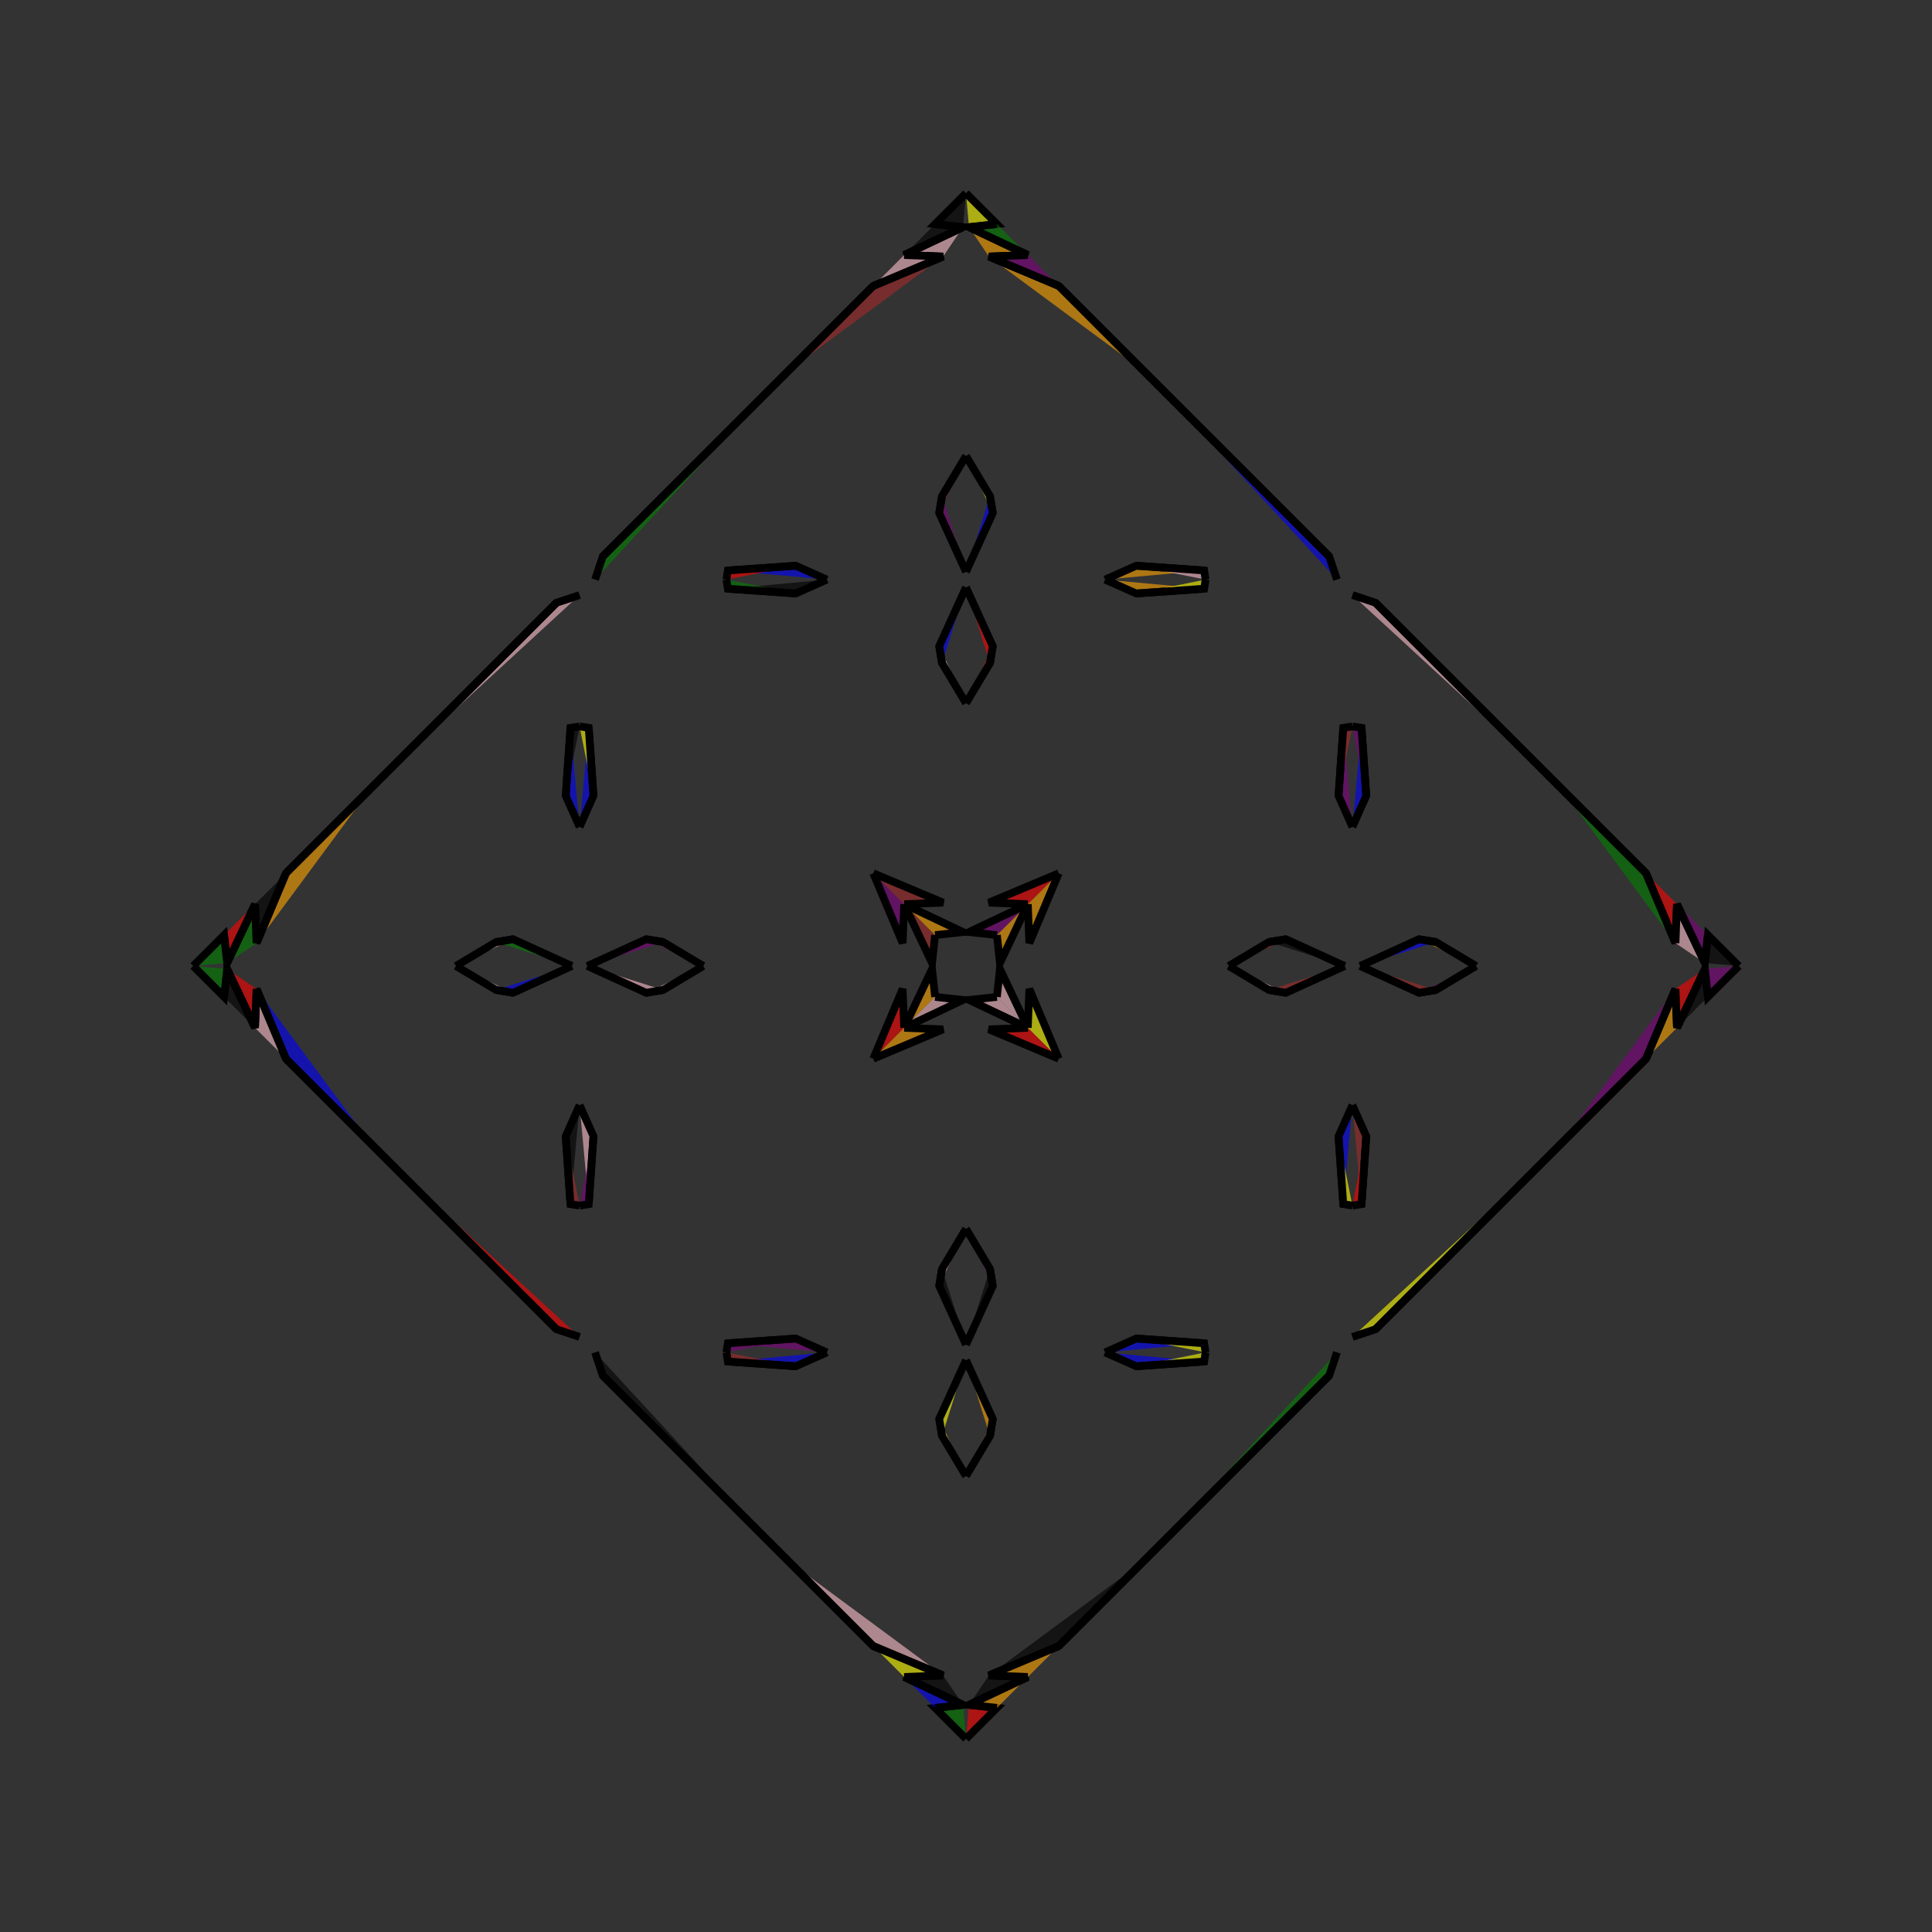 <?xml version="1.0" encoding="UTF-8"?>
<svg xmlns="http://www.w3.org/2000/svg" xmlns:xlink="http://www.w3.org/1999/xlink"
     width="250" height="250" viewBox="-125.0 -125.0 250 250">
<rect x="-125.0" y="-125.0" width="250" height="250" fill="#333333" stroke="none"/>
<defs>
</defs>
<path d="M34.0,-0.0 L39.189,-3.103 L41.395,-3.467" fill="red" fill-opacity="0.6" stroke="black" stroke-width="1" />
<path d="M34.0,-0.0 L39.189,3.103 L41.395,3.467" fill="pink" fill-opacity="0.6" stroke="black" stroke-width="1" />
<path d="M39.189,-3.103 L41.395,-3.467 L49.0,-0.0" fill="black" fill-opacity="0.6" stroke="black" stroke-width="1" />
<path d="M39.189,3.103 L41.395,3.467 L49.0,-0.0" fill="brown" fill-opacity="0.6" stroke="black" stroke-width="1" />
<path d="M50.0,-18.0 L48.205,-22.027 L48.818,-30.817" fill="purple" fill-opacity="0.6" stroke="black" stroke-width="1" />
<path d="M50.0,18.0 L48.205,22.027 L48.818,30.817" fill="blue" fill-opacity="0.6" stroke="black" stroke-width="1" />
<path d="M48.205,-22.027 L48.818,-30.817 L50.0,-31.0" fill="brown" fill-opacity="0.6" stroke="black" stroke-width="1" />
<path d="M48.205,22.027 L48.818,30.817 L50.0,31.0" fill="yellow" fill-opacity="0.6" stroke="black" stroke-width="1" />
<path d="M48.0,50.0 L47.0,53.0 L25.0,75.0" fill="green" fill-opacity="0.6" stroke="black" stroke-width="1" />
<path d="M48.0,-50.0 L47.0,-53.0 L25.0,-75.0" fill="blue" fill-opacity="0.6" stroke="black" stroke-width="1" />
<path d="M47.0,53.0 L25.0,75.0 L23.0,77.0" fill="purple" fill-opacity="0.6" stroke="black" stroke-width="1" />
<path d="M47.0,-53.0 L25.0,-75.0 L23.0,-77.0" fill="orange" fill-opacity="0.6" stroke="black" stroke-width="1" />
<path d="M25.0,75.0 L23.0,77.0 L12.0,88.0" fill="green" fill-opacity="0.6" stroke="black" stroke-width="1" />
<path d="M25.0,-75.0 L23.0,-77.0 L12.0,-88.0" fill="blue" fill-opacity="0.6" stroke="black" stroke-width="1" />
<path d="M23.0,77.0 L12.0,88.0 L2.962,91.804" fill="black" fill-opacity="0.6" stroke="black" stroke-width="1" />
<path d="M23.0,-77.0 L12.0,-88.0 L2.962,-91.804" fill="orange" fill-opacity="0.6" stroke="black" stroke-width="1" />
<path d="M12.0,-12.0 L8.196,-2.962 L8.0,-8.0" fill="orange" fill-opacity="0.6" stroke="black" stroke-width="1" />
<path d="M12.0,12.0 L8.196,2.962 L8.0,8.0" fill="yellow" fill-opacity="0.6" stroke="black" stroke-width="1" />
<path d="M2.962,91.804 L8.0,92.0 L0.389,95.607" fill="black" fill-opacity="0.6" stroke="black" stroke-width="1" />
<path d="M2.962,-91.804 L8.0,-92.0 L0.389,-95.607" fill="orange" fill-opacity="0.6" stroke="black" stroke-width="1" />
<path d="M8.0,-8.0 L4.393,-0.389 L4.0,-4.0" fill="orange" fill-opacity="0.6" stroke="black" stroke-width="1" />
<path d="M8.0,8.0 L4.393,0.389 L4.0,4.0" fill="pink" fill-opacity="0.6" stroke="black" stroke-width="1" />
<path d="M0.389,95.607 L4.0,96.0 L0.0,100.0" fill="red" fill-opacity="0.6" stroke="black" stroke-width="1" />
<path d="M0.389,-95.607 L4.0,-96.0 L0.0,-100.0" fill="yellow" fill-opacity="0.6" stroke="black" stroke-width="1" />
<path d="M-34.0,-0.0 L-39.189,-3.103 L-41.395,-3.467" fill="purple" fill-opacity="0.6" stroke="black" stroke-width="1" />
<path d="M-34.0,-0.0 L-39.189,3.103 L-41.395,3.467" fill="pink" fill-opacity="0.6" stroke="black" stroke-width="1" />
<path d="M-39.189,-3.103 L-41.395,-3.467 L-49.0,-0.0" fill="purple" fill-opacity="0.6" stroke="black" stroke-width="1" />
<path d="M-39.189,3.103 L-41.395,3.467 L-49.0,-0.0" fill="pink" fill-opacity="0.6" stroke="black" stroke-width="1" />
<path d="M-50.0,-18.0 L-48.205,-22.027 L-48.818,-30.817" fill="blue" fill-opacity="0.6" stroke="black" stroke-width="1" />
<path d="M-50.0,18.0 L-48.205,22.027 L-48.818,30.817" fill="pink" fill-opacity="0.6" stroke="black" stroke-width="1" />
<path d="M-48.205,-22.027 L-48.818,-30.817 L-50.0,-31.0" fill="yellow" fill-opacity="0.6" stroke="black" stroke-width="1" />
<path d="M-48.205,22.027 L-48.818,30.817 L-50.0,31.0" fill="purple" fill-opacity="0.6" stroke="black" stroke-width="1" />
<path d="M-48.0,50.0 L-47.0,53.0 L-25.0,75.0" fill="black" fill-opacity="0.6" stroke="black" stroke-width="1" />
<path d="M-48.0,-50.0 L-47.0,-53.0 L-25.0,-75.0" fill="green" fill-opacity="0.6" stroke="black" stroke-width="1" />
<path d="M-47.0,53.0 L-25.0,75.0 L-23.0,77.0" fill="brown" fill-opacity="0.6" stroke="black" stroke-width="1" />
<path d="M-47.0,-53.0 L-25.0,-75.0 L-23.0,-77.0" fill="black" fill-opacity="0.6" stroke="black" stroke-width="1" />
<path d="M-25.0,75.0 L-23.0,77.0 L-12.0,88.0" fill="orange" fill-opacity="0.6" stroke="black" stroke-width="1" />
<path d="M-25.0,-75.0 L-23.0,-77.0 L-12.0,-88.0" fill="pink" fill-opacity="0.6" stroke="black" stroke-width="1" />
<path d="M-23.0,77.0 L-12.0,88.0 L-2.962,91.804" fill="pink" fill-opacity="0.6" stroke="black" stroke-width="1" />
<path d="M-23.0,-77.0 L-12.0,-88.0 L-2.962,-91.804" fill="brown" fill-opacity="0.6" stroke="black" stroke-width="1" />
<path d="M-12.0,-12.0 L-8.196,-2.962 L-8.0,-8.0" fill="purple" fill-opacity="0.6" stroke="black" stroke-width="1" />
<path d="M-12.0,12.0 L-8.196,2.962 L-8.0,8.0" fill="red" fill-opacity="0.6" stroke="black" stroke-width="1" />
<path d="M-2.962,91.804 L-8.0,92.0 L-0.389,95.607" fill="black" fill-opacity="0.6" stroke="black" stroke-width="1" />
<path d="M-2.962,-91.804 L-8.0,-92.0 L-0.389,-95.607" fill="pink" fill-opacity="0.6" stroke="black" stroke-width="1" />
<path d="M-8.0,-8.0 L-4.393,-0.389 L-4.0,-4.0" fill="brown" fill-opacity="0.6" stroke="black" stroke-width="1" />
<path d="M-8.0,8.0 L-4.393,0.389 L-4.0,4.0" fill="orange" fill-opacity="0.6" stroke="black" stroke-width="1" />
<path d="M-0.389,95.607 L-4.0,96.0 L0.0,100.0" fill="green" fill-opacity="0.6" stroke="black" stroke-width="1" />
<path d="M-0.389,-95.607 L-4.0,-96.0 L0.0,-100.0" fill="black" fill-opacity="0.6" stroke="black" stroke-width="1" />
<path d="M66.0,-0.0 L60.811,3.103 L58.605,3.467" fill="purple" fill-opacity="0.6" stroke="black" stroke-width="1" />
<path d="M66.0,-0.0 L60.811,-3.103 L58.605,-3.467" fill="orange" fill-opacity="0.6" stroke="black" stroke-width="1" />
<path d="M60.811,3.103 L58.605,3.467 L51.0,-0.0" fill="brown" fill-opacity="0.6" stroke="black" stroke-width="1" />
<path d="M60.811,-3.103 L58.605,-3.467 L51.0,-0.0" fill="blue" fill-opacity="0.6" stroke="black" stroke-width="1" />
<path d="M50.0,18.0 L51.795,22.027 L51.182,30.817" fill="brown" fill-opacity="0.6" stroke="black" stroke-width="1" />
<path d="M50.0,-18.0 L51.795,-22.027 L51.182,-30.817" fill="blue" fill-opacity="0.6" stroke="black" stroke-width="1" />
<path d="M51.795,22.027 L51.182,30.817 L50.0,31.0" fill="red" fill-opacity="0.6" stroke="black" stroke-width="1" />
<path d="M51.795,-22.027 L51.182,-30.817 L50.0,-31.0" fill="purple" fill-opacity="0.6" stroke="black" stroke-width="1" />
<path d="M50.0,48.0 L53.0,47.0 L75.0,25.0" fill="yellow" fill-opacity="0.6" stroke="black" stroke-width="1" />
<path d="M50.0,-48.0 L53.0,-47.0 L75.0,-25.0" fill="pink" fill-opacity="0.6" stroke="black" stroke-width="1" />
<path d="M53.0,47.0 L75.0,25.0 L77.0,23.0" fill="green" fill-opacity="0.6" stroke="black" stroke-width="1" />
<path d="M53.0,-47.0 L75.0,-25.0 L77.0,-23.0" fill="pink" fill-opacity="0.6" stroke="black" stroke-width="1" />
<path d="M75.0,25.0 L77.0,23.0 L88.0,12.0" fill="pink" fill-opacity="0.6" stroke="black" stroke-width="1" />
<path d="M75.0,-25.0 L77.0,-23.0 L88.0,-12.0" fill="green" fill-opacity="0.6" stroke="black" stroke-width="1" />
<path d="M77.0,23.0 L88.0,12.0 L91.804,2.962" fill="purple" fill-opacity="0.6" stroke="black" stroke-width="1" />
<path d="M77.0,-23.0 L88.0,-12.0 L91.804,-2.962" fill="green" fill-opacity="0.6" stroke="black" stroke-width="1" />
<path d="M88.0,12.0 L91.804,2.962 L92.0,8.0" fill="orange" fill-opacity="0.6" stroke="black" stroke-width="1" />
<path d="M88.0,-12.0 L91.804,-2.962 L92.0,-8.0" fill="red" fill-opacity="0.6" stroke="black" stroke-width="1" />
<path d="M91.804,2.962 L92.0,8.0 L95.607,0.389" fill="red" fill-opacity="0.6" stroke="black" stroke-width="1" />
<path d="M91.804,-2.962 L92.0,-8.0 L95.607,-0.389" fill="pink" fill-opacity="0.6" stroke="black" stroke-width="1" />
<path d="M92.0,8.0 L95.607,0.389 L96.0,4.0" fill="black" fill-opacity="0.6" stroke="black" stroke-width="1" />
<path d="M92.0,-8.0 L95.607,-0.389 L96.0,-4.0" fill="purple" fill-opacity="0.6" stroke="black" stroke-width="1" />
<path d="M95.607,0.389 L96.0,4.0 L100.0,-0.0" fill="purple" fill-opacity="0.6" stroke="black" stroke-width="1" />
<path d="M95.607,-0.389 L96.0,-4.0 L100.0,-0.0" fill="black" fill-opacity="0.6" stroke="black" stroke-width="1" />
<path d="M0.0,-34.0 L3.103,-39.189 L3.467,-41.395" fill="red" fill-opacity="0.6" stroke="black" stroke-width="1" />
<path d="M0.0,34.0 L3.103,39.189 L3.467,41.395" fill="purple" fill-opacity="0.6" stroke="black" stroke-width="1" />
<path d="M0.0,66.0 L3.103,60.811 L3.467,58.605" fill="brown" fill-opacity="0.6" stroke="black" stroke-width="1" />
<path d="M0.0,-66.0 L3.103,-60.811 L3.467,-58.605" fill="yellow" fill-opacity="0.6" stroke="black" stroke-width="1" />
<path d="M3.103,-39.189 L3.467,-41.395 L0.0,-49.0" fill="red" fill-opacity="0.6" stroke="black" stroke-width="1" />
<path d="M3.103,39.189 L3.467,41.395 L0.0,49.0" fill="black" fill-opacity="0.6" stroke="black" stroke-width="1" />
<path d="M3.103,60.811 L3.467,58.605 L0.0,51.0" fill="orange" fill-opacity="0.6" stroke="black" stroke-width="1" />
<path d="M3.103,-60.811 L3.467,-58.605 L0.0,-51.0" fill="blue" fill-opacity="0.6" stroke="black" stroke-width="1" />
<path d="M18.0,-50.0 L22.027,-48.205 L30.817,-48.818" fill="orange" fill-opacity="0.6" stroke="black" stroke-width="1" />
<path d="M18.0,50.0 L22.027,48.205 L30.817,48.818" fill="blue" fill-opacity="0.6" stroke="black" stroke-width="1" />
<path d="M18.0,50.0 L22.027,51.795 L30.817,51.182" fill="blue" fill-opacity="0.6" stroke="black" stroke-width="1" />
<path d="M18.0,-50.0 L22.027,-51.795 L30.817,-51.182" fill="orange" fill-opacity="0.6" stroke="black" stroke-width="1" />
<path d="M22.027,-48.205 L30.817,-48.818 L31.0,-50.0" fill="yellow" fill-opacity="0.6" stroke="black" stroke-width="1" />
<path d="M22.027,48.205 L30.817,48.818 L31.0,50.0" fill="yellow" fill-opacity="0.6" stroke="black" stroke-width="1" />
<path d="M22.027,51.795 L30.817,51.182 L31.0,50.0" fill="yellow" fill-opacity="0.6" stroke="black" stroke-width="1" />
<path d="M22.027,-51.795 L30.817,-51.182 L31.0,-50.0" fill="pink" fill-opacity="0.6" stroke="black" stroke-width="1" />
<path d="M12.0,-12.0 L2.962,-8.196 L8.0,-8.0" fill="red" fill-opacity="0.6" stroke="black" stroke-width="1" />
<path d="M12.0,12.0 L2.962,8.196 L8.0,8.0" fill="red" fill-opacity="0.6" stroke="black" stroke-width="1" />
<path d="M12.0,88.0 L2.962,91.804 L8.0,92.0" fill="orange" fill-opacity="0.6" stroke="black" stroke-width="1" />
<path d="M12.0,-88.0 L2.962,-91.804 L8.0,-92.0" fill="purple" fill-opacity="0.6" stroke="black" stroke-width="1" />
<path d="M8.0,-8.0 L0.389,-4.393 L4.0,-4.0" fill="purple" fill-opacity="0.6" stroke="black" stroke-width="1" />
<path d="M8.0,8.0 L0.389,4.393 L4.0,4.0" fill="pink" fill-opacity="0.6" stroke="black" stroke-width="1" />
<path d="M8.0,92.0 L0.389,95.607 L4.0,96.0" fill="orange" fill-opacity="0.6" stroke="black" stroke-width="1" />
<path d="M8.0,-92.0 L0.389,-95.607 L4.0,-96.0" fill="green" fill-opacity="0.6" stroke="black" stroke-width="1" />
<path d="M0.0,66.0 L-3.103,60.811 L-3.467,58.605" fill="yellow" fill-opacity="0.6" stroke="black" stroke-width="1" />
<path d="M0.0,-34.0 L-3.103,-39.189 L-3.467,-41.395" fill="pink" fill-opacity="0.6" stroke="black" stroke-width="1" />
<path d="M0.0,34.0 L-3.103,39.189 L-3.467,41.395" fill="pink" fill-opacity="0.6" stroke="black" stroke-width="1" />
<path d="M0.0,-66.0 L-3.103,-60.811 L-3.467,-58.605" fill="brown" fill-opacity="0.6" stroke="black" stroke-width="1" />
<path d="M-3.103,60.811 L-3.467,58.605 L0.0,51.0" fill="yellow" fill-opacity="0.6" stroke="black" stroke-width="1" />
<path d="M-3.103,-39.189 L-3.467,-41.395 L0.0,-49.0" fill="blue" fill-opacity="0.6" stroke="black" stroke-width="1" />
<path d="M-3.103,39.189 L-3.467,41.395 L0.0,49.0" fill="black" fill-opacity="0.6" stroke="black" stroke-width="1" />
<path d="M-3.103,-60.811 L-3.467,-58.605 L0.0,-51.0" fill="purple" fill-opacity="0.6" stroke="black" stroke-width="1" />
<path d="M-18.0,50.0 L-22.027,51.795 L-30.817,51.182" fill="blue" fill-opacity="0.6" stroke="black" stroke-width="1" />
<path d="M-18.0,-50.0 L-22.027,-48.205 L-30.817,-48.818" fill="black" fill-opacity="0.6" stroke="black" stroke-width="1" />
<path d="M-18.0,50.0 L-22.027,48.205 L-30.817,48.818" fill="purple" fill-opacity="0.6" stroke="black" stroke-width="1" />
<path d="M-18.0,-50.0 L-22.027,-51.795 L-30.817,-51.182" fill="blue" fill-opacity="0.6" stroke="black" stroke-width="1" />
<path d="M-22.027,51.795 L-30.817,51.182 L-31.0,50.0" fill="brown" fill-opacity="0.6" stroke="black" stroke-width="1" />
<path d="M-22.027,-48.205 L-30.817,-48.818 L-31.0,-50.0" fill="green" fill-opacity="0.6" stroke="black" stroke-width="1" />
<path d="M-22.027,48.205 L-30.817,48.818 L-31.0,50.0" fill="purple" fill-opacity="0.6" stroke="black" stroke-width="1" />
<path d="M-22.027,-51.795 L-30.817,-51.182 L-31.0,-50.0" fill="red" fill-opacity="0.6" stroke="black" stroke-width="1" />
<path d="M-12.0,88.0 L-2.962,91.804 L-8.0,92.0" fill="yellow" fill-opacity="0.6" stroke="black" stroke-width="1" />
<path d="M-12.0,-12.0 L-2.962,-8.196 L-8.0,-8.0" fill="brown" fill-opacity="0.6" stroke="black" stroke-width="1" />
<path d="M-12.0,12.0 L-2.962,8.196 L-8.0,8.0" fill="orange" fill-opacity="0.6" stroke="black" stroke-width="1" />
<path d="M-12.0,-88.0 L-2.962,-91.804 L-8.0,-92.0" fill="pink" fill-opacity="0.6" stroke="black" stroke-width="1" />
<path d="M-8.0,92.0 L-0.389,95.607 L-4.0,96.0" fill="blue" fill-opacity="0.6" stroke="black" stroke-width="1" />
<path d="M-8.0,-8.0 L-0.389,-4.393 L-4.0,-4.0" fill="orange" fill-opacity="0.6" stroke="black" stroke-width="1" />
<path d="M-8.0,8.0 L-0.389,4.393 L-4.0,4.0" fill="pink" fill-opacity="0.6" stroke="black" stroke-width="1" />
<path d="M-8.0,-92.0 L-0.389,-95.607 L-4.0,-96.0" fill="black" fill-opacity="0.6" stroke="black" stroke-width="1" />
<path d="M-66.0,-0.0 L-60.811,-3.103 L-58.605,-3.467" fill="pink" fill-opacity="0.6" stroke="black" stroke-width="1" />
<path d="M-66.0,-0.0 L-60.811,3.103 L-58.605,3.467" fill="pink" fill-opacity="0.6" stroke="black" stroke-width="1" />
<path d="M-60.811,-3.103 L-58.605,-3.467 L-51.0,-0.0" fill="green" fill-opacity="0.6" stroke="black" stroke-width="1" />
<path d="M-60.811,3.103 L-58.605,3.467 L-51.0,-0.0" fill="blue" fill-opacity="0.6" stroke="black" stroke-width="1" />
<path d="M-50.0,-18.0 L-51.795,-22.027 L-51.182,-30.817" fill="blue" fill-opacity="0.6" stroke="black" stroke-width="1" />
<path d="M-50.0,18.0 L-51.795,22.027 L-51.182,30.817" fill="black" fill-opacity="0.6" stroke="black" stroke-width="1" />
<path d="M-51.795,-22.027 L-51.182,-30.817 L-50.0,-31.0" fill="black" fill-opacity="0.6" stroke="black" stroke-width="1" />
<path d="M-51.795,22.027 L-51.182,30.817 L-50.0,31.0" fill="brown" fill-opacity="0.6" stroke="black" stroke-width="1" />
<path d="M-50.0,-48.0 L-53.0,-47.0 L-75.0,-25.0" fill="pink" fill-opacity="0.6" stroke="black" stroke-width="1" />
<path d="M-50.0,48.0 L-53.0,47.0 L-75.0,25.0" fill="red" fill-opacity="0.6" stroke="black" stroke-width="1" />
<path d="M-53.0,-47.0 L-75.0,-25.0 L-77.0,-23.0" fill="pink" fill-opacity="0.6" stroke="black" stroke-width="1" />
<path d="M-53.0,47.0 L-75.0,25.0 L-77.0,23.0" fill="green" fill-opacity="0.6" stroke="black" stroke-width="1" />
<path d="M-75.0,-25.0 L-77.0,-23.0 L-88.0,-12.0" fill="orange" fill-opacity="0.6" stroke="black" stroke-width="1" />
<path d="M-75.0,25.0 L-77.0,23.0 L-88.0,12.0" fill="blue" fill-opacity="0.6" stroke="black" stroke-width="1" />
<path d="M-77.0,-23.0 L-88.0,-12.0 L-91.804,-2.962" fill="orange" fill-opacity="0.6" stroke="black" stroke-width="1" />
<path d="M-77.0,23.0 L-88.0,12.0 L-91.804,2.962" fill="blue" fill-opacity="0.6" stroke="black" stroke-width="1" />
<path d="M-88.0,-12.0 L-91.804,-2.962 L-92.0,-8.0" fill="black" fill-opacity="0.6" stroke="black" stroke-width="1" />
<path d="M-88.0,12.0 L-91.804,2.962 L-92.0,8.0" fill="pink" fill-opacity="0.6" stroke="black" stroke-width="1" />
<path d="M-91.804,-2.962 L-92.0,-8.0 L-95.607,-0.389" fill="green" fill-opacity="0.6" stroke="black" stroke-width="1" />
<path d="M-91.804,2.962 L-92.0,8.0 L-95.607,0.389" fill="red" fill-opacity="0.6" stroke="black" stroke-width="1" />
<path d="M-92.0,-8.0 L-95.607,-0.389 L-96.0,-4.0" fill="red" fill-opacity="0.6" stroke="black" stroke-width="1" />
<path d="M-92.0,8.0 L-95.607,0.389 L-96.0,4.0" fill="black" fill-opacity="0.6" stroke="black" stroke-width="1" />
<path d="M-95.607,-0.389 L-96.0,-4.0 L-100.0,-0.0" fill="green" fill-opacity="0.6" stroke="black" stroke-width="1" />
<path d="M-95.607,0.389 L-96.0,4.0 L-100.0,-0.0" fill="green" fill-opacity="0.6" stroke="black" stroke-width="1" />
</svg>